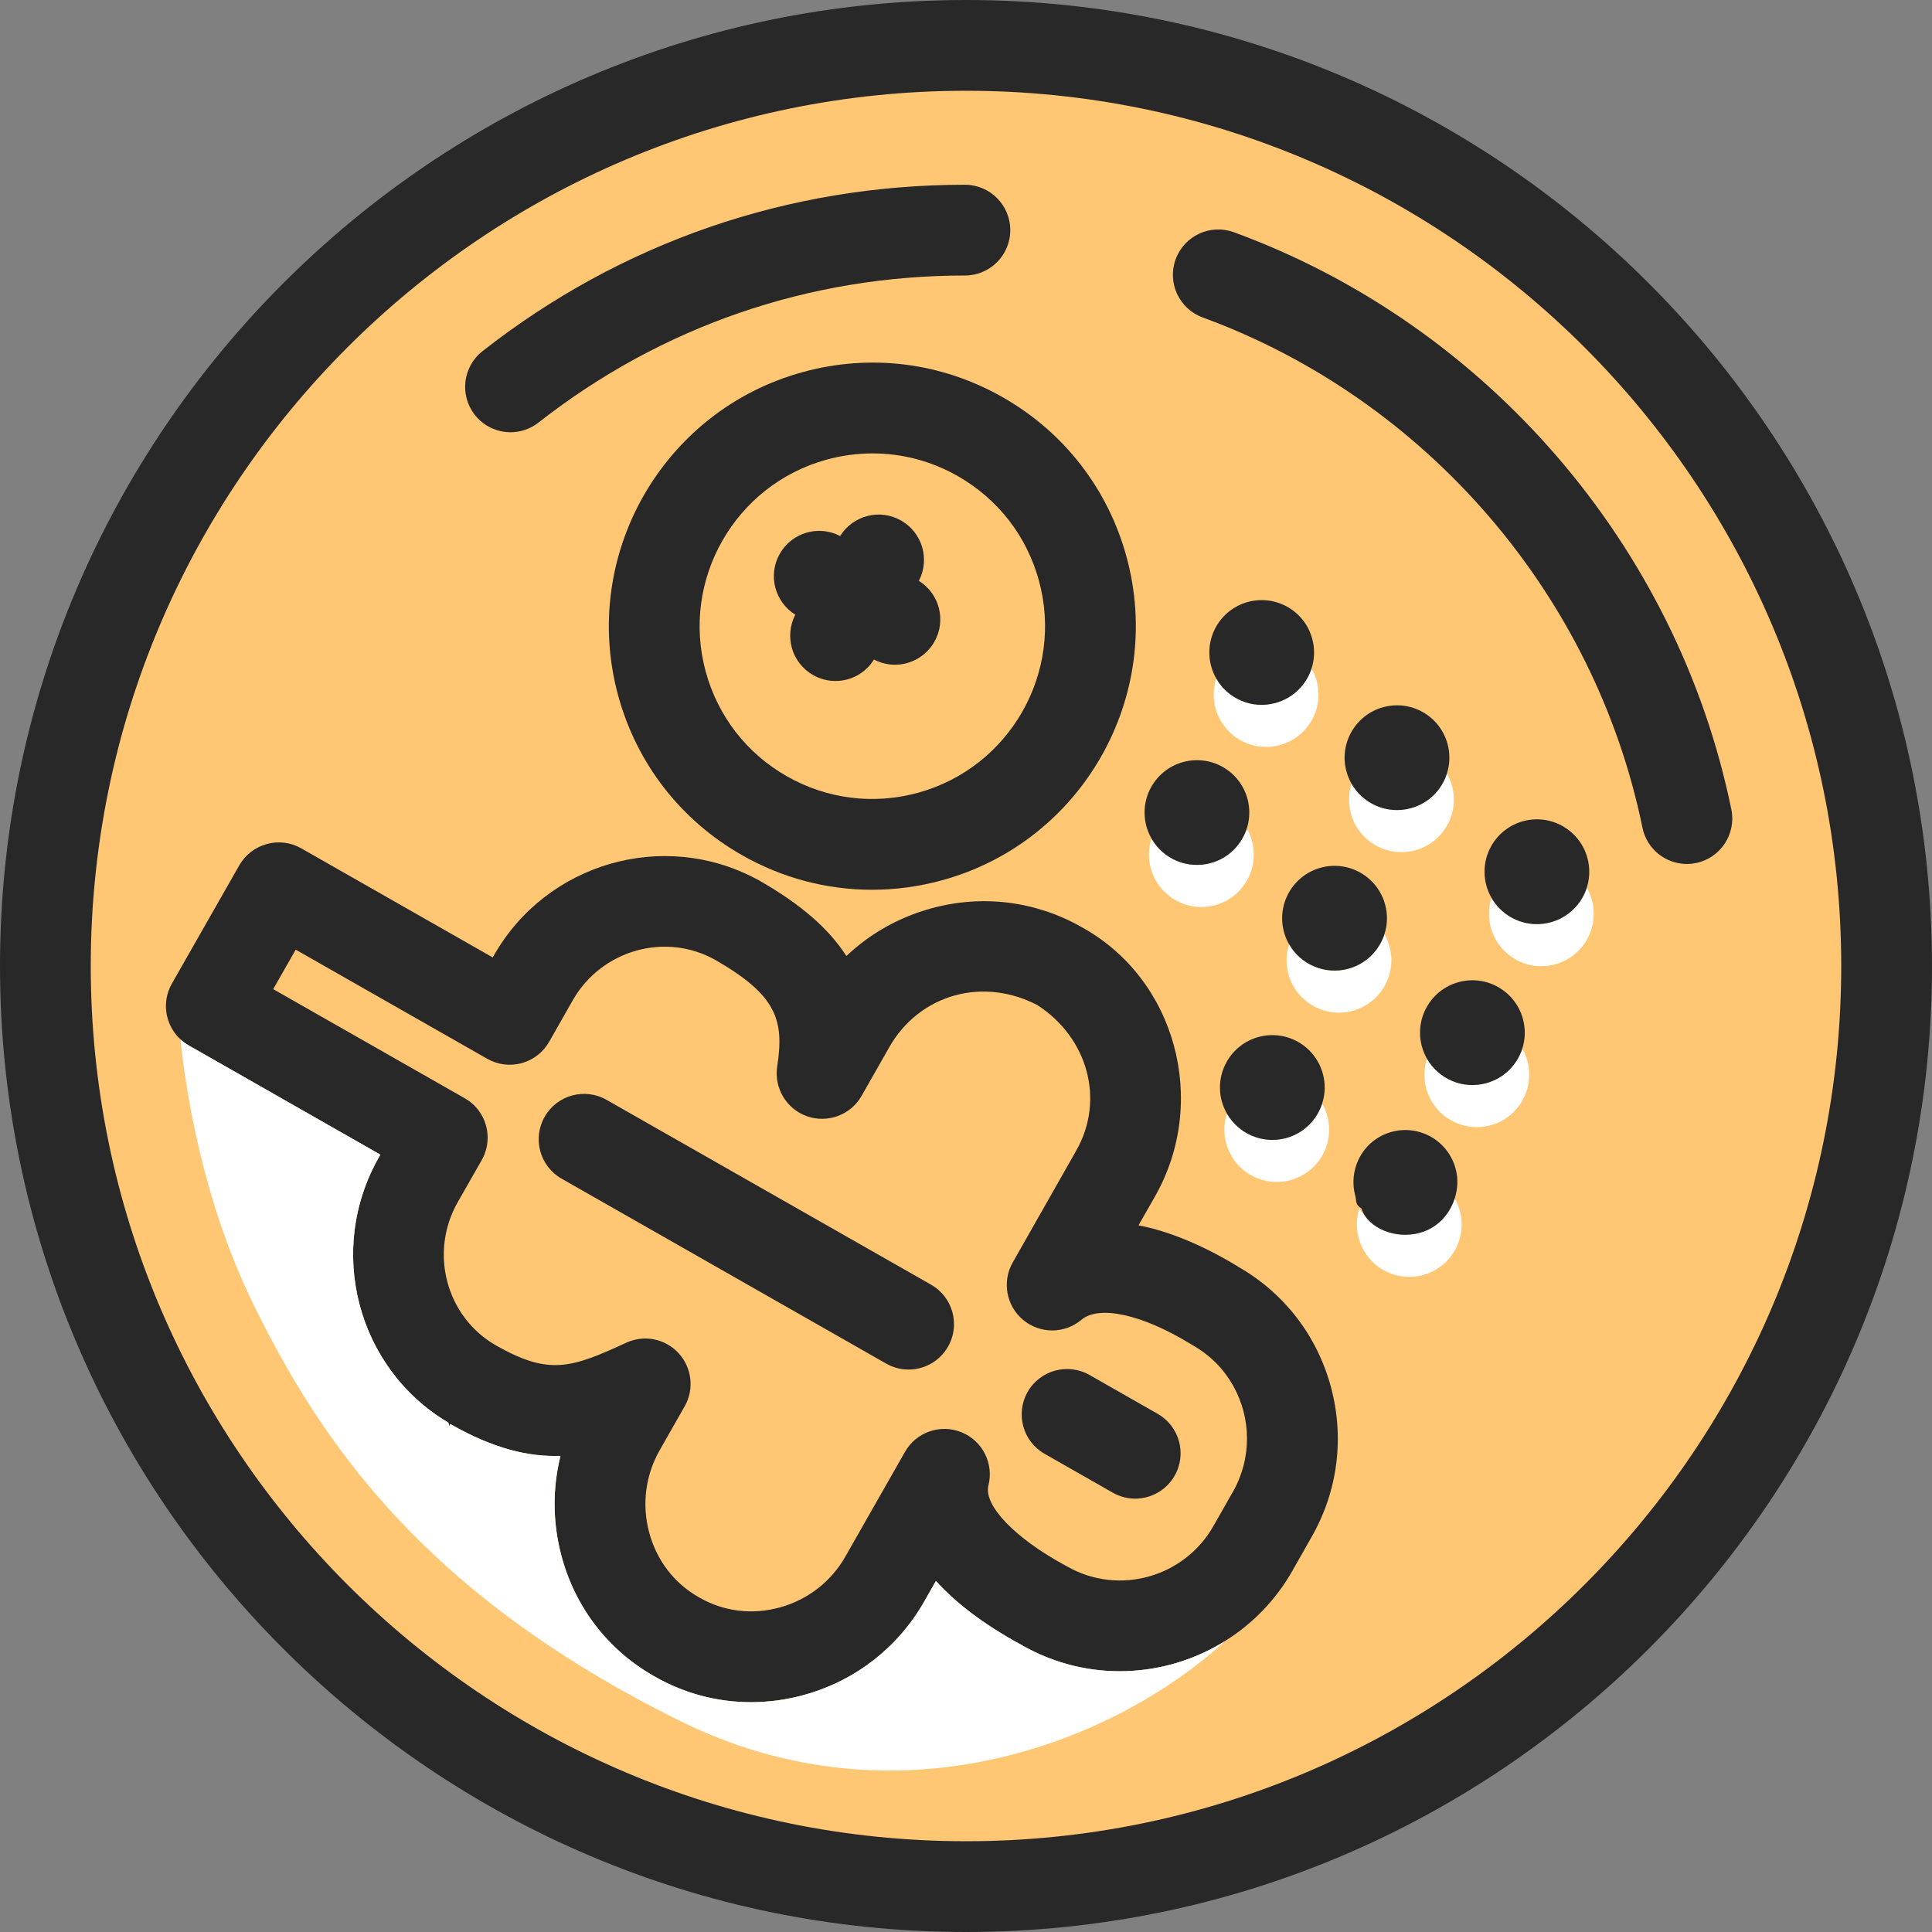 <svg width="48" height="48" viewBox="0 0 48 48" fill="none" xmlns="http://www.w3.org/2000/svg">
<rect x="0" y="0" width="48" height="48" fill="#808080" stroke="none"/>
<circle cx="23.98" cy="24.06" r="22.651" fill="#FFC774"/>
<path d="M30.192 22.488C29.499 22.678 28.782 22.27 28.592 21.576C28.523 21.323 28.533 21.065 28.608 20.833C28.897 21.337 29.496 21.603 30.082 21.442C30.523 21.321 30.847 20.989 30.976 20.584C31.031 20.677 31.074 20.779 31.103 20.888C31.293 21.582 30.884 22.297 30.192 22.488Z" fill="white"/>
<path d="M35.162 21.125C34.47 21.315 33.753 20.907 33.563 20.213C33.494 19.96 33.503 19.702 33.579 19.471C33.867 19.975 34.468 20.24 35.053 20.079C35.494 19.959 35.818 19.627 35.947 19.221C36.002 19.314 36.045 19.416 36.074 19.525C36.264 20.218 35.855 20.935 35.162 21.125Z" fill="white"/>
<path d="M33.61 25.113C32.917 25.303 32.202 24.895 32.012 24.203C31.942 23.95 31.952 23.694 32.028 23.462C32.316 23.963 32.917 24.227 33.5 24.068C33.94 23.947 34.265 23.615 34.396 23.211C34.449 23.304 34.492 23.406 34.521 23.514C34.711 24.208 34.304 24.923 33.61 25.113Z" fill="white"/>
<path d="M39.424 23.348C39.068 23.971 38.274 24.19 37.649 23.834C37.105 23.523 36.87 22.879 37.055 22.306C37.166 22.5 37.33 22.67 37.54 22.789C38.165 23.145 38.959 22.926 39.315 22.302C39.36 22.223 39.397 22.14 39.423 22.056C39.645 22.442 39.661 22.932 39.424 23.348Z" fill="white"/>
<path d="M37.036 27.956C36.343 28.146 35.626 27.739 35.436 27.046C35.367 26.793 35.377 26.537 35.452 26.303C35.741 26.806 36.34 27.072 36.926 26.911C37.366 26.79 37.691 26.458 37.82 26.055C37.873 26.149 37.917 26.25 37.946 26.358C38.136 27.051 37.728 27.766 37.036 27.956Z" fill="white"/>
<path d="M32.065 29.319C31.371 29.509 30.656 29.101 30.465 28.409C30.396 28.156 30.406 27.899 30.482 27.666C30.77 28.169 31.369 28.434 31.954 28.275C32.394 28.154 32.719 27.822 32.849 27.418C32.903 27.511 32.946 27.613 32.975 27.721C33.165 28.413 32.758 29.128 32.065 29.319Z" fill="white"/>
<path d="M35.357 31.677C34.663 31.867 33.948 31.459 33.758 30.765C33.688 30.512 33.698 30.256 33.774 30.024C34.061 30.527 34.661 30.792 35.246 30.631C35.686 30.511 36.011 30.179 36.142 29.774C36.195 29.868 36.238 29.969 36.267 30.077C36.457 30.771 36.05 31.487 35.357 31.677Z" fill="white"/>
<path d="M31.801 18.51C31.107 18.701 30.391 18.293 30.201 17.6C30.132 17.346 30.142 17.09 30.217 16.858C30.504 17.36 31.105 17.626 31.69 17.465C32.129 17.344 32.455 17.012 32.585 16.61C32.638 16.703 32.682 16.805 32.711 16.913C32.901 17.605 32.493 18.32 31.801 18.51Z" fill="white"/>
<path d="M24 45.745C12.01 45.745 2.255 35.99 2.255 24C2.255 12.01 12.01 2.255 24 2.255C35.99 2.255 45.745 12.01 45.745 24C45.745 35.99 35.99 45.745 24 45.745ZM24 1.99676e-06C10.766 1.99676e-06 0 10.766 0 24C0 37.234 10.766 48 24 48C37.234 48 48 37.234 48 24C48 10.766 37.234 1.99676e-06 24 1.99676e-06Z" fill="#282828"/>
<path d="M43.015 20.111C41.675 13.566 36.94 8.071 30.656 5.77C30.071 5.556 29.423 5.856 29.209 6.441C28.995 7.026 29.296 7.673 29.88 7.887C35.435 9.922 39.622 14.779 40.806 20.563C40.915 21.097 41.384 21.465 41.909 21.465C41.984 21.465 42.06 21.457 42.136 21.442C42.746 21.317 43.14 20.721 43.015 20.111Z" fill="#282828"/>
<path d="M23.973 4.59C19.581 4.59 15.436 6.02 11.988 8.724C11.498 9.108 11.412 9.817 11.796 10.307C12.019 10.59 12.35 10.739 12.684 10.739C12.928 10.739 13.173 10.66 13.38 10.498C16.427 8.109 20.09 6.845 23.973 6.845C24.595 6.845 25.1 6.341 25.1 5.718C25.1 5.095 24.595 4.59 23.973 4.59Z" fill="#282828"/>
<path d="M30.148 37.913C29.419 39.194 27.79 39.645 26.521 38.922C26.509 38.915 26.498 38.91 26.487 38.904L26.461 38.89C25.215 38.215 24.432 37.398 24.557 36.905C24.696 36.359 24.409 35.794 23.886 35.583C23.362 35.372 22.763 35.58 22.484 36.071L20.999 38.679C20.648 39.292 20.076 39.739 19.39 39.932C18.706 40.125 17.995 40.043 17.39 39.698L17.352 39.677C16.745 39.331 16.31 38.759 16.127 38.068C15.943 37.374 16.037 36.651 16.389 36.032L17.009 34.942C17.253 34.517 17.191 33.982 16.861 33.621C16.642 33.383 16.339 33.255 16.03 33.255C15.871 33.255 15.71 33.291 15.558 33.36C14.184 33.993 13.641 34.175 12.322 33.426C11.084 32.717 10.658 31.121 11.373 29.866L11.968 28.823C12.077 28.629 12.124 28.418 12.114 28.212C12.097 27.84 11.895 27.484 11.547 27.286L6.788 24.575L7.347 23.594L12.105 26.305C12.364 26.453 12.672 26.492 12.962 26.413C13.25 26.334 13.495 26.144 13.643 25.884L14.231 24.85C14.944 23.599 16.537 23.151 17.776 23.852C19.309 24.733 19.485 25.353 19.309 26.5C19.229 27.038 19.541 27.556 20.055 27.735C20.567 27.912 21.136 27.7 21.405 27.228L22.101 26.005C22.455 25.384 23.032 24.921 23.726 24.73C24.42 24.54 25.142 24.644 25.762 24.966H25.764C27.023 25.772 27.46 27.323 26.737 28.59L25.161 31.365C24.891 31.839 24.999 32.443 25.419 32.793C25.838 33.142 26.448 33.142 26.866 32.791C27.308 32.419 28.375 32.655 29.581 33.391L29.593 33.398C29.61 33.409 29.626 33.419 29.644 33.429L29.646 33.431C29.647 33.431 29.647 33.432 29.649 33.432C30.503 33.92 30.981 34.818 30.981 35.742C30.981 36.192 30.868 36.648 30.63 37.066L30.509 37.277L30.148 37.913ZM33.064 34.45C32.722 33.188 31.913 32.137 30.788 31.487L30.755 31.466C29.879 30.933 29.048 30.591 28.286 30.443L28.697 29.722C30.035 27.37 29.217 24.322 26.873 23.034H26.872C26.872 23.034 26.87 23.033 26.87 23.031C26.867 23.029 26.862 23.027 26.859 23.026C25.719 22.383 24.395 22.22 23.127 22.571C22.328 22.792 21.611 23.198 21.028 23.752C20.587 23.063 19.884 22.462 18.892 21.893C18.889 21.892 18.886 21.89 18.883 21.888C18.879 21.887 18.878 21.883 18.875 21.882L18.852 21.869C18.828 21.856 18.802 21.843 18.776 21.83C16.471 20.608 13.577 21.444 12.272 23.734L12.242 23.787L7.483 21.076C7.223 20.928 6.915 20.89 6.627 20.97C6.338 21.049 6.093 21.239 5.945 21.498L4.27 24.438C4.006 24.902 4.107 25.474 4.483 25.822C4.544 25.88 4.615 25.931 4.692 25.975L9.45 28.687L9.415 28.75C8.102 31.053 8.867 33.983 11.119 35.333C11.125 35.338 11.133 35.343 11.14 35.348C11.145 35.349 11.148 35.389 11.153 35.39C11.158 35.394 11.162 35.436 11.167 35.436H11.169C11.17 35.436 11.172 35.403 11.174 35.403C11.175 35.405 11.177 35.387 11.178 35.388C11.18 35.39 11.183 35.381 11.187 35.382C11.193 35.386 11.199 35.386 11.204 35.389C12.262 35.99 13.126 36.199 13.925 36.171C13.725 36.977 13.728 37.823 13.947 38.648C14.286 39.926 15.099 40.989 16.238 41.637L16.273 41.657C17.011 42.078 17.828 42.29 18.657 42.29C19.105 42.29 19.558 42.229 20.002 42.103C21.263 41.747 22.312 40.927 22.958 39.795L23.253 39.278C23.724 39.8 24.409 40.343 25.387 40.872L25.416 40.889C27.035 41.803 28.961 41.694 30.441 40.768L30.445 40.764C31.113 40.347 31.69 39.763 32.107 39.03L32.588 38.182C33.238 37.044 33.407 35.718 33.064 34.45Z" fill="#282828"/>
<path d="M23.133 31.918L15.069 27.325C14.528 27.017 13.84 27.205 13.532 27.746C13.223 28.287 13.412 28.976 13.953 29.284L22.016 33.878C22.193 33.978 22.384 34.026 22.573 34.026C22.965 34.026 23.346 33.821 23.554 33.456C23.863 32.915 23.674 32.227 23.133 31.918Z" fill="#282828"/>
<path d="M28.762 35.126L27.069 34.161C26.528 33.853 25.84 34.041 25.531 34.582C25.223 35.124 25.412 35.812 25.953 36.12L27.646 37.085C27.822 37.185 28.014 37.233 28.203 37.233C28.595 37.233 28.976 37.028 29.184 36.663C29.492 36.122 29.303 35.434 28.762 35.126Z" fill="#282828"/>
<path d="M21.68 11.265C21.299 11.265 20.916 11.316 20.539 11.419C18.257 12.045 16.909 14.41 17.535 16.692C17.838 17.797 18.553 18.719 19.549 19.286C20.545 19.853 21.702 19.999 22.808 19.696C25.089 19.07 26.437 16.705 25.811 14.423C25.508 13.318 24.793 12.397 23.797 11.829C23.141 11.455 22.415 11.265 21.68 11.265ZM21.663 22.106C20.541 22.106 19.434 21.816 18.433 21.245C16.913 20.38 15.822 18.974 15.36 17.288C14.406 13.807 16.462 10.199 19.942 9.245C21.629 8.782 23.394 9.004 24.913 9.87C26.433 10.735 27.524 12.141 27.986 13.827C28.94 17.308 26.885 20.916 23.404 21.871C22.828 22.028 22.244 22.106 21.663 22.106Z" fill="#282828"/>
<path d="M22.829 14.431C23.107 13.896 22.916 13.233 22.387 12.932C21.859 12.631 21.191 12.805 20.873 13.317C20.338 13.038 19.675 13.229 19.374 13.758C19.073 14.286 19.247 14.954 19.759 15.272C19.481 15.807 19.672 16.47 20.2 16.771C20.376 16.872 20.568 16.919 20.757 16.919C21.136 16.919 21.502 16.727 21.714 16.386C21.88 16.472 22.057 16.515 22.233 16.515C22.625 16.515 23.006 16.31 23.214 15.945C23.515 15.417 23.341 14.749 22.829 14.431Z" fill="#282828"/>
<path d="M31.031 20.049C30.955 19.335 30.314 18.818 29.601 18.894C28.885 18.97 28.368 19.61 28.444 20.324C28.455 20.436 28.482 20.543 28.519 20.643C28.723 21.187 29.271 21.546 29.876 21.481C30.331 21.433 30.704 21.157 30.896 20.777C31.008 20.561 31.059 20.31 31.031 20.049Z" fill="#282828"/>
<path d="M35.963 18.48C35.773 17.787 35.058 17.38 34.365 17.57C33.671 17.76 33.263 18.475 33.453 19.168C33.482 19.276 33.526 19.377 33.579 19.471C33.867 19.975 34.468 20.241 35.053 20.079C35.494 19.959 35.818 19.627 35.947 19.221C36.023 18.989 36.032 18.733 35.963 18.48Z" fill="#282828"/>
<path d="M34.412 22.47C34.222 21.776 33.505 21.368 32.812 21.558C32.12 21.748 31.711 22.463 31.901 23.158C31.93 23.267 31.973 23.369 32.028 23.462C32.316 23.963 32.917 24.227 33.5 24.068C33.94 23.947 34.265 23.615 34.396 23.211C34.471 22.979 34.481 22.723 34.412 22.47Z" fill="#282828"/>
<path d="M38.828 20.527C38.203 20.171 37.409 20.389 37.053 21.014C36.817 21.429 36.833 21.919 37.055 22.305C37.166 22.5 37.331 22.67 37.54 22.789C38.165 23.145 38.959 22.926 39.315 22.302C39.36 22.223 39.397 22.14 39.423 22.056C39.608 21.482 39.373 20.838 38.828 20.527Z" fill="#282828"/>
<path d="M37.836 25.313C37.646 24.619 36.931 24.211 36.237 24.401C35.544 24.591 35.137 25.308 35.327 26C35.356 26.108 35.399 26.21 35.452 26.303C35.741 26.806 36.34 27.072 36.926 26.911C37.366 26.79 37.691 26.458 37.82 26.055C37.896 25.822 37.906 25.566 37.836 25.313Z" fill="#282828"/>
<path d="M32.865 26.675C32.675 25.981 31.96 25.574 31.266 25.764C30.573 25.954 30.166 26.671 30.356 27.363C30.387 27.471 30.428 27.573 30.482 27.666C30.77 28.169 31.369 28.434 31.954 28.275C32.394 28.154 32.719 27.822 32.849 27.418C32.925 27.184 32.935 26.928 32.865 26.675Z" fill="#282828"/>
<path d="M36.164 29.032C35.974 28.339 35.264 27.932 34.571 28.122C33.879 28.312 33.484 29.027 33.674 29.721C33.703 29.829 33.664 29.931 33.825 30.022V30.024C33.986 30.527 34.687 30.792 35.272 30.631C35.712 30.511 36.011 30.179 36.142 29.774C36.217 29.542 36.233 29.285 36.164 29.032Z" fill="#282828"/>
<path d="M32.601 15.867C32.411 15.173 31.696 14.766 31.002 14.956C30.309 15.146 29.902 15.861 30.092 16.555C30.121 16.663 30.164 16.765 30.218 16.858C30.504 17.361 31.105 17.626 31.69 17.465C32.129 17.345 32.455 17.013 32.585 16.61C32.661 16.376 32.671 16.12 32.601 15.867Z" fill="#282828"/>
<path d="M30.441 40.768C27.658 43.319 22.265 45.407 16.913 42.765C10.55 39.624 7.973 35.839 6.282 32.376C5.021 29.794 4.61 27.051 4.483 25.822C4.544 25.88 4.615 25.931 4.692 25.975L9.45 28.687L9.415 28.75C8.102 31.053 8.867 33.983 11.119 35.333C11.125 35.338 11.133 35.343 11.14 35.348C11.145 35.349 11.148 35.389 11.153 35.39C11.158 35.394 11.162 35.436 11.167 35.436H11.169C11.171 35.436 11.172 35.403 11.174 35.403C11.175 35.405 11.177 35.386 11.178 35.388C11.18 35.39 11.183 35.381 11.187 35.382C11.193 35.386 11.199 35.386 11.204 35.389C12.262 35.99 13.126 36.199 13.925 36.171C13.725 36.977 13.728 37.823 13.947 38.648C14.286 39.926 15.099 40.989 16.238 41.636L16.273 41.657C17.011 42.078 17.828 42.29 18.657 42.29C19.105 42.29 19.558 42.229 20.002 42.103C21.263 41.747 22.312 40.927 22.958 39.795L23.253 39.278C23.724 39.8 24.409 40.343 25.387 40.872L25.416 40.889C27.035 41.803 28.961 41.694 30.441 40.768Z" fill="white"/>
</svg>
